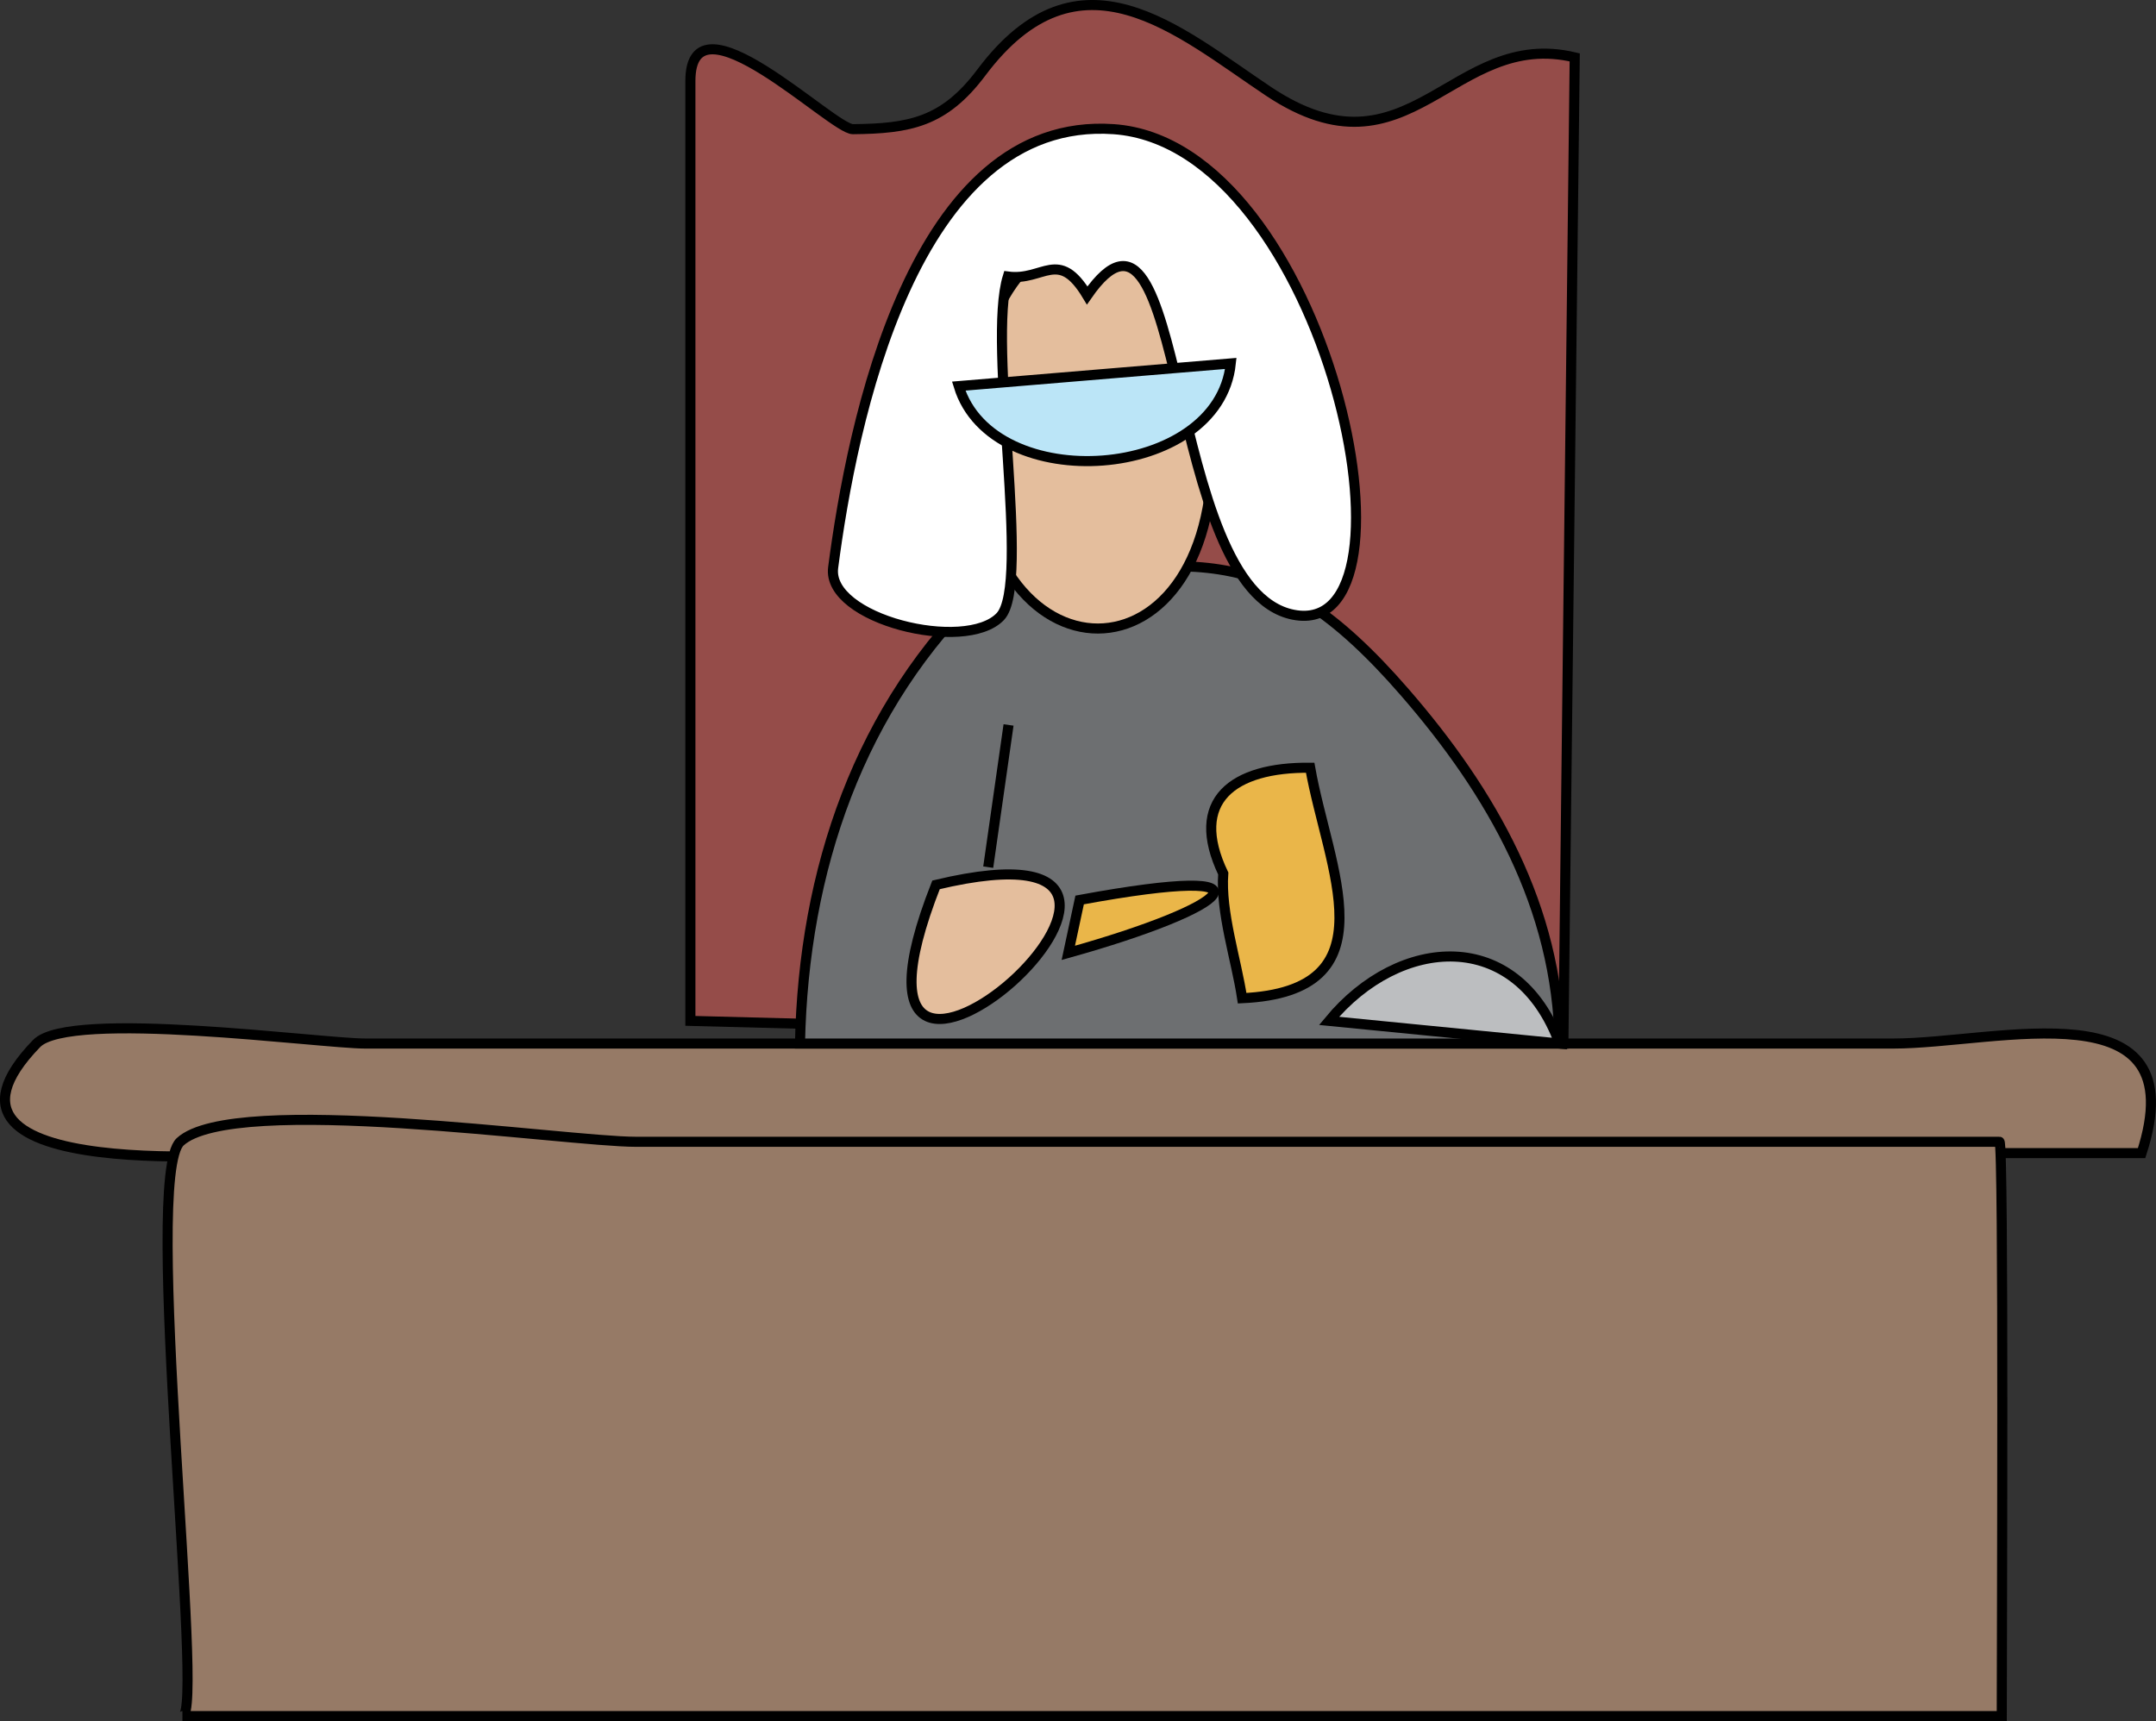 <svg xmlns="http://www.w3.org/2000/svg" xmlns:xlink="http://www.w3.org/1999/xlink" version="1.1" id="Layer_1" x="0px" y="0px" enable-background="new 0 0 822.05 841.89" xml:space="preserve" viewBox="194.49 250.75 427.87 341.64">
<rect x="194.49" y="250.75" width="427.87" height="341.64" fill="#333333" stroke="none"/>
<path fill-rule="evenodd" clip-rule="evenodd" fill="#967A66" stroke="#000000" stroke-width="2" stroke-linecap="square" stroke-miterlimit="10" d="  M619.5,479.64c-73.354,0-146.707,0-220.06,0c-49.455,0-98.909,0-148.364,0c-5.167,0-76.828,6.648-49.326-21.75  c6.582-6.797,56.273,0,65.273,0c51.596,0,103.191,0,154.786,0c49.455,0,98.909,0,148.364,0  C590.84,457.89,630.371,446.147,619.5,479.64z"/>
<path fill-rule="evenodd" clip-rule="evenodd" fill="#967A66" stroke="#000000" stroke-width="2" stroke-linecap="square" stroke-miterlimit="10" d="  M591.75,591.39c-87.052,0-174.104,0-261.155,0c-33.3,0-66.6,0-99.9,0c4.551,0-8.046-106.999-0.445-114  c10.641-9.801,76.559,0,90.46,0c56.898,0,113.796,0,170.695,0c33.3,0,66.6,0,99.899,0C592.195,477.39,591.75,580.199,591.75,591.39z  "/>
<path fill-rule="evenodd" clip-rule="evenodd" fill="#954C49" stroke="#000000" stroke-width="2" stroke-linecap="square" stroke-miterlimit="10" d="  M331.5,453.39c0-62.185,0-124.37,0-186.554c0-18.492,28.178,9.595,32.25,9.554c11.251-0.112,18.092-1.373,25.5-11.25  c19.479-25.973,39.011-8.243,57,3.75c28.062,18.708,36.396-12.591,60.75-6.75c-0.75,65.25-1.5,130.5-2.25,195.75  C447,456.39,389.25,454.89,331.5,453.39z"/>
<path fill-rule="evenodd" clip-rule="evenodd" fill="#6D6F71" stroke="#000000" stroke-width="2" stroke-linecap="square" stroke-miterlimit="10" d="  M390,367.14c40.569-5.143,55.631-10.8,83.25,21c17.307,19.927,30.334,42.72,30.75,69.75c-50.25,0-100.5,0-150.75,0  C353.951,423.646,364.956,390.853,390,367.14z"/>
<path fill-rule="evenodd" clip-rule="evenodd" fill="#E4BE9D" stroke="#000000" stroke-width="2" stroke-linecap="square" stroke-miterlimit="10" d="  M380.25,426.39C353.828,493.564,446.862,410.499,380.25,426.39L380.25,426.39z"/>
<path fill-rule="evenodd" clip-rule="evenodd" fill="#EAB649" stroke="#000000" stroke-width="2" stroke-linecap="square" stroke-miterlimit="10" d="  M408.75,429.39c41.299-7.608,29.888,1.531-2.25,10.5C407.25,436.39,408,432.89,408.75,429.39z"/>
<path fill-rule="evenodd" clip-rule="evenodd" fill="#EAB649" stroke="#000000" stroke-width="2" stroke-linecap="square" stroke-miterlimit="10" d="  M437.25,424.14c-6.917-14.481,1.91-21.15,17.25-21c3.538,20.051,16.465,44.358-13.5,45.75  C439.834,441.192,436.689,431.871,437.25,424.14z"/>
<path fill-rule="evenodd" clip-rule="evenodd" fill="#BCBEC0" stroke="#000000" stroke-width="2" stroke-linecap="square" stroke-miterlimit="10" d="  M458.25,453.39c14.019-16.963,37.281-18.572,45.75,4.5C488.75,456.39,473.5,454.89,458.25,453.39z"/>
<line fill="none" stroke="#000000" stroke-width="2" stroke-linecap="square" stroke-miterlimit="10" x1="390.75" y1="421.89" x2="394.5" y2="395.64"/>
<path fill-rule="evenodd" clip-rule="evenodd" fill="#E4BE9D" stroke="#000000" stroke-width="2" stroke-linecap="square" stroke-miterlimit="10" d="  M435,336.39c2.738,52.046-47.25,52.277-47.25,0S437.738,284.344,435,336.39z"/>
<path fill-rule="evenodd" clip-rule="evenodd" fill="#FFFFFF" stroke="#000000" stroke-width="2" stroke-linecap="square" stroke-miterlimit="10" d="  M394.5,305.64c7.077,0.965,10.042-5.73,15.75,3.75c19.969-28.786,15.002,58.2,40.875,63.375  c27.519,5.504,6.824-93.396-35.625-96.375c-39.902-2.8-51.996,58.882-55.667,87.028c-1.341,10.282,26.254,16.988,33.167,9.722  C399.219,366.603,390.313,319.046,394.5,305.64z"/>
<path fill-rule="evenodd" clip-rule="evenodd" fill="#BBE5F7" stroke="#000000" stroke-width="2" stroke-linecap="square" stroke-miterlimit="10" d="  M384.75,327.39c18-1.5,36-3,54-4.5C436.295,346.285,391.458,349.381,384.75,327.39z"/>
</svg>